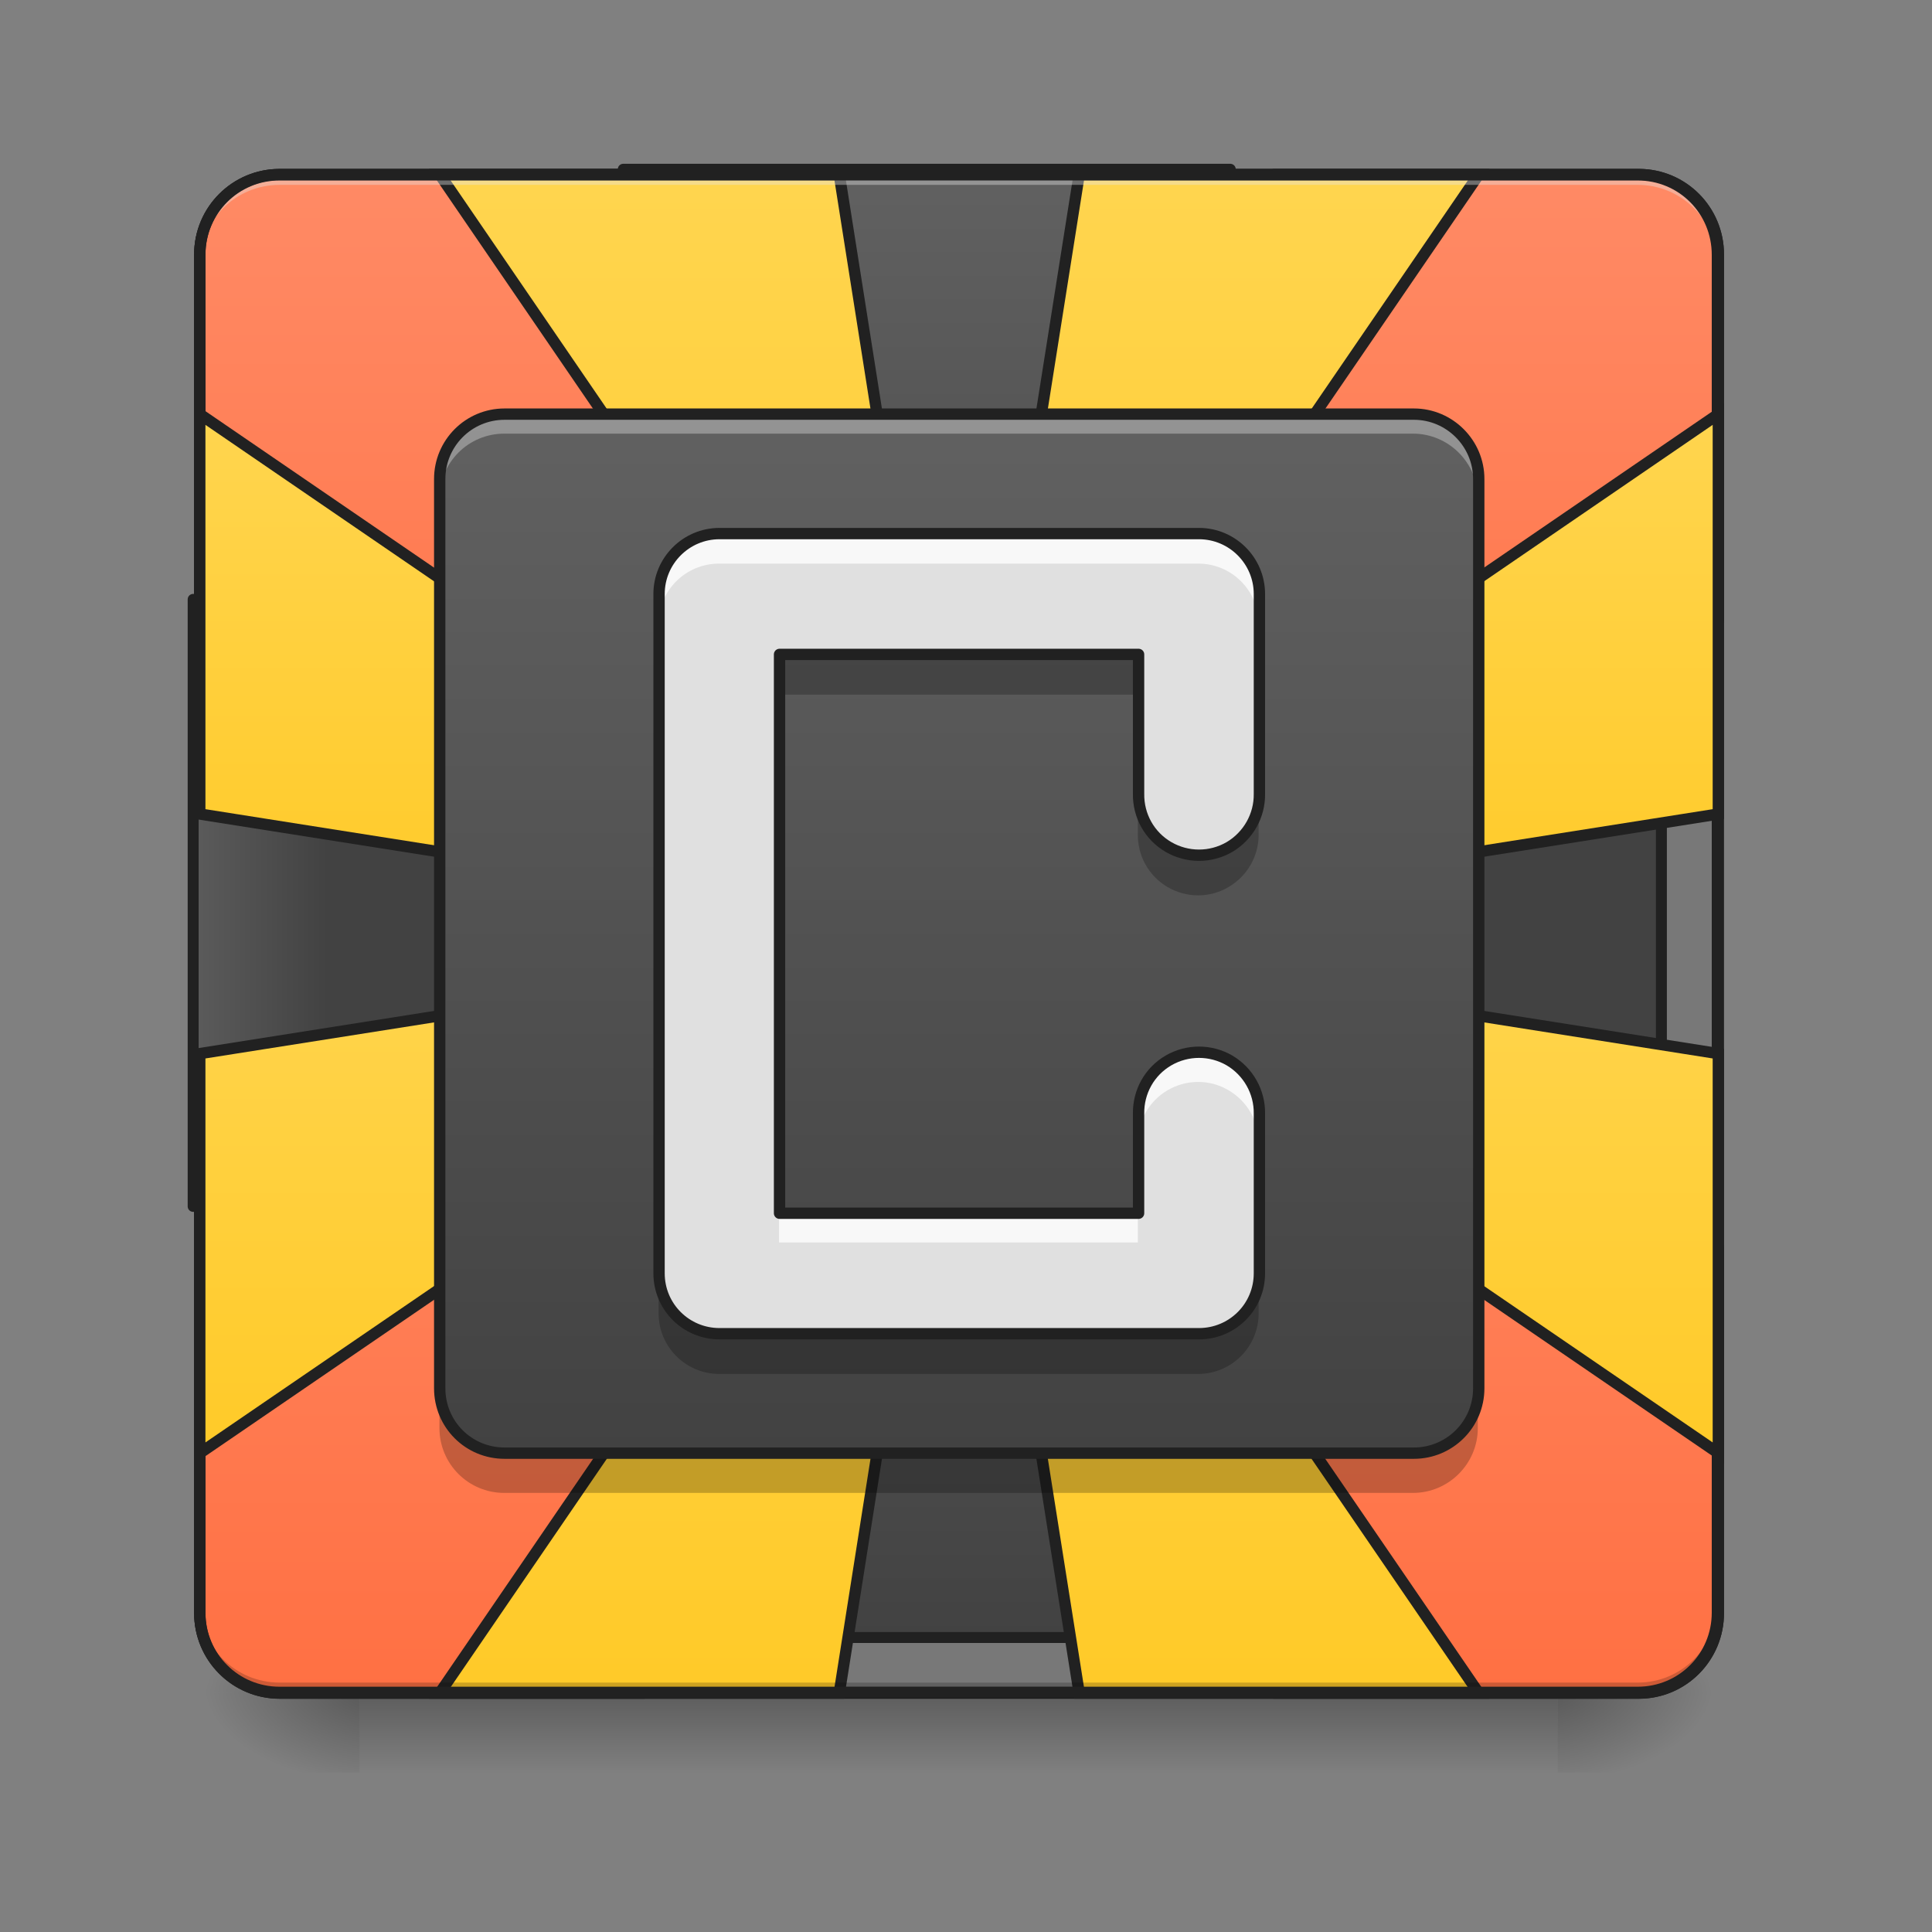 <?xml version="1.0" encoding="UTF-8"?>
<svg xmlns="http://www.w3.org/2000/svg" xmlns:xlink="http://www.w3.org/1999/xlink" width="22px" height="22px" viewBox="0 0 22 22" version="1.1">
<rect x="0" y="0" width="22" height="22" fill="#808080" stroke="none"/>
<defs>
<linearGradient id="linear0" gradientUnits="userSpaceOnUse" x1="960" y1="935.118" x2="960" y2="175.118" >
<stop offset="0" style="stop-color:rgb(25.882%,25.882%,25.882%);stop-opacity:1;"/>
<stop offset="1" style="stop-color:rgb(38.039%,38.039%,38.039%);stop-opacity:1;"/>
</linearGradient>
<linearGradient id="linear1" gradientUnits="userSpaceOnUse" x1="146.933" y1="32.416" x2="146.933" y2="233.5" gradientTransform="matrix(-1,-0,0,-1,506.766,64.833)">
<stop offset="0" style="stop-color:rgb(100%,43.922%,26.275%);stop-opacity:1;"/>
<stop offset="1" style="stop-color:rgb(100%,54.118%,39.608%);stop-opacity:1;"/>
</linearGradient>
<linearGradient id="linear2" gradientUnits="userSpaceOnUse" x1="146.933" y1="32.416" x2="146.933" y2="233.5" gradientTransform="matrix(1,0,0,-1,1.232,64.833)">
<stop offset="0" style="stop-color:rgb(100%,43.922%,26.275%);stop-opacity:1;"/>
<stop offset="1" style="stop-color:rgb(100%,54.118%,39.608%);stop-opacity:1;"/>
</linearGradient>
<linearGradient id="linear3" gradientUnits="userSpaceOnUse" x1="254" y1="233.5" x2="254" y2="254.667" gradientTransform="matrix(0.043,0,0,0.043,-0,9.239)">
<stop offset="0" style="stop-color:rgb(0%,0%,0%);stop-opacity:0.275;"/>
<stop offset="1" style="stop-color:rgb(0%,0%,0%);stop-opacity:0;"/>
</linearGradient>
<radialGradient id="radial0" gradientUnits="userSpaceOnUse" cx="450.909" cy="189.579" fx="450.909" fy="189.579" r="21.167" gradientTransform="matrix(0,-0.054,-0.097,-0,35.84,43.722)">
<stop offset="0" style="stop-color:rgb(0%,0%,0%);stop-opacity:0.314;"/>
<stop offset="0.222" style="stop-color:rgb(0%,0%,0%);stop-opacity:0.275;"/>
<stop offset="1" style="stop-color:rgb(0%,0%,0%);stop-opacity:0;"/>
</radialGradient>
<radialGradient id="radial1" gradientUnits="userSpaceOnUse" cx="450.909" cy="189.579" fx="450.909" fy="189.579" r="21.167" gradientTransform="matrix(-0,0.054,0.097,0,-14.01,-5.175)">
<stop offset="0" style="stop-color:rgb(0%,0%,0%);stop-opacity:0.314;"/>
<stop offset="0.222" style="stop-color:rgb(0%,0%,0%);stop-opacity:0.275;"/>
<stop offset="1" style="stop-color:rgb(0%,0%,0%);stop-opacity:0;"/>
</radialGradient>
<radialGradient id="radial2" gradientUnits="userSpaceOnUse" cx="450.909" cy="189.579" fx="450.909" fy="189.579" r="21.167" gradientTransform="matrix(-0,-0.054,0.097,-0,-14.01,43.722)">
<stop offset="0" style="stop-color:rgb(0%,0%,0%);stop-opacity:0.314;"/>
<stop offset="0.222" style="stop-color:rgb(0%,0%,0%);stop-opacity:0.275;"/>
<stop offset="1" style="stop-color:rgb(0%,0%,0%);stop-opacity:0;"/>
</radialGradient>
<radialGradient id="radial3" gradientUnits="userSpaceOnUse" cx="450.909" cy="189.579" fx="450.909" fy="189.579" r="21.167" gradientTransform="matrix(0,0.054,-0.097,0,35.84,-5.175)">
<stop offset="0" style="stop-color:rgb(0%,0%,0%);stop-opacity:0.314;"/>
<stop offset="0.222" style="stop-color:rgb(0%,0%,0%);stop-opacity:0.275;"/>
<stop offset="1" style="stop-color:rgb(0%,0%,0%);stop-opacity:0;"/>
</radialGradient>
<linearGradient id="linear4" gradientUnits="userSpaceOnUse" x1="960" y1="1695.118" x2="960" y2="935.118" >
<stop offset="0" style="stop-color:rgb(25.882%,25.882%,25.882%);stop-opacity:1;"/>
<stop offset="1" style="stop-color:rgb(38.039%,38.039%,38.039%);stop-opacity:1;"/>
</linearGradient>
<linearGradient id="linear5" gradientUnits="userSpaceOnUse" x1="115.183" y1="233.5" x2="115.183" y2="32.417" gradientTransform="matrix(-1,0,0,1,506.766,0)">
<stop offset="0" style="stop-color:rgb(100%,43.922%,26.275%);stop-opacity:1;"/>
<stop offset="1" style="stop-color:rgb(100%,54.118%,39.608%);stop-opacity:1;"/>
</linearGradient>
<linearGradient id="linear6" gradientUnits="userSpaceOnUse" x1="104.601" y1="233.5" x2="104.601" y2="32.417" gradientTransform="matrix(1,0,0,1,1.232,0)">
<stop offset="0" style="stop-color:rgb(100%,43.922%,26.275%);stop-opacity:1;"/>
<stop offset="1" style="stop-color:rgb(100%,54.118%,39.608%);stop-opacity:1;"/>
</linearGradient>
<linearGradient id="linear7" gradientUnits="userSpaceOnUse" x1="190.5" y1="233.5" x2="190.5" y2="32.417" gradientTransform="matrix(-1,0,0,1,508,0)">
<stop offset="0" style="stop-color:rgb(100%,79.216%,15.686%);stop-opacity:1;"/>
<stop offset="1" style="stop-color:rgb(100%,83.529%,30.98%);stop-opacity:1;"/>
</linearGradient>
<linearGradient id="linear8" gradientUnits="userSpaceOnUse" x1="190.5" y1="233.5" x2="190.5" y2="32.417" >
<stop offset="0" style="stop-color:rgb(100%,79.216%,15.686%);stop-opacity:1;"/>
<stop offset="1" style="stop-color:rgb(100%,83.529%,30.98%);stop-opacity:1;"/>
</linearGradient>
<linearGradient id="linear9" gradientUnits="userSpaceOnUse" x1="169.333" y1="32.417" x2="169.333" y2="233.5" gradientTransform="matrix(1,0,0,-1,0,64.833)">
<stop offset="0" style="stop-color:rgb(100%,79.216%,15.686%);stop-opacity:1;"/>
<stop offset="1" style="stop-color:rgb(100%,83.529%,30.98%);stop-opacity:1;"/>
</linearGradient>
<linearGradient id="linear10" gradientUnits="userSpaceOnUse" x1="211.667" y1="32.417" x2="211.667" y2="233.5" gradientTransform="matrix(-1,-0,0,-1,508,64.833)">
<stop offset="0" style="stop-color:rgb(100%,79.216%,15.686%);stop-opacity:1;"/>
<stop offset="1" style="stop-color:rgb(100%,83.529%,30.98%);stop-opacity:1;"/>
</linearGradient>
<linearGradient id="linear11" gradientUnits="userSpaceOnUse" x1="338.662" y1="-20.915" x2="169.329" y2="-20.915" gradientTransform="matrix(1,0,0,1,0,-0)">
<stop offset="0" style="stop-color:rgb(25.882%,25.882%,25.882%);stop-opacity:1;"/>
<stop offset="1" style="stop-color:rgb(38.039%,38.039%,38.039%);stop-opacity:1;"/>
</linearGradient>
<linearGradient id="linear12" gradientUnits="userSpaceOnUse" x1="338.662" y1="-20.915" x2="169.329" y2="-20.915" gradientTransform="matrix(1,0,0,1,0,0)">
<stop offset="0" style="stop-color:rgb(25.882%,25.882%,25.882%);stop-opacity:1;"/>
<stop offset="1" style="stop-color:rgb(38.039%,38.039%,38.039%);stop-opacity:1;"/>
</linearGradient>
<linearGradient id="linear13" gradientUnits="userSpaceOnUse" x1="252.638" y1="170" x2="115.054" y2="170" gradientTransform="matrix(0,1,-1,0,286.417,-221.583)">
<stop offset="0" style="stop-color:rgb(100%,79.216%,15.686%);stop-opacity:1;"/>
<stop offset="1" style="stop-color:rgb(100%,83.529%,30.98%);stop-opacity:1;"/>
</linearGradient>
<linearGradient id="linear14" gradientUnits="userSpaceOnUse" x1="116.417" y1="148.833" x2="254" y2="148.833" gradientTransform="matrix(0,-1,-1,0,286.417,286.417)">
<stop offset="0" style="stop-color:rgb(100%,79.216%,15.686%);stop-opacity:1;"/>
<stop offset="1" style="stop-color:rgb(100%,83.529%,30.98%);stop-opacity:1;"/>
</linearGradient>
<linearGradient id="linear15" gradientUnits="userSpaceOnUse" x1="116.417" y1="148.833" x2="254" y2="148.833" gradientTransform="matrix(0,-1,1,0,221.583,286.417)">
<stop offset="0" style="stop-color:rgb(100%,79.216%,15.686%);stop-opacity:1;"/>
<stop offset="1" style="stop-color:rgb(100%,83.529%,30.98%);stop-opacity:1;"/>
</linearGradient>
<linearGradient id="linear16" gradientUnits="userSpaceOnUse" x1="252.638" y1="170" x2="115.054" y2="170" gradientTransform="matrix(0,1,1,0,221.583,-221.583)">
<stop offset="0" style="stop-color:rgb(100%,79.216%,15.686%);stop-opacity:1;"/>
<stop offset="1" style="stop-color:rgb(100%,83.529%,30.98%);stop-opacity:1;"/>
</linearGradient>
<linearGradient id="linear17" gradientUnits="userSpaceOnUse" x1="254" y1="170" x2="254" y2="-105.167" gradientTransform="matrix(0.043,0,0,0.043,0,9.239)">
<stop offset="0" style="stop-color:rgb(25.882%,25.882%,25.882%);stop-opacity:1;"/>
<stop offset="1" style="stop-color:rgb(38.039%,38.039%,38.039%);stop-opacity:1;"/>
</linearGradient>
</defs>
<g id="surface1">
<path style="fill-rule:nonzero;fill:rgb(38.039%,38.039%,38.039%);fill-opacity:0.235;stroke-width:3;stroke-linecap:square;stroke-linejoin:round;stroke:rgb(12.941%,12.941%,12.941%);stroke-opacity:1;stroke-miterlimit:4;" d="M 74.084 -168.641 L 433.959 -168.641 C 445.594 -168.641 455.047 -159.187 455.047 -147.461 L 455.047 212.323 C 455.047 224.049 445.594 233.503 433.959 233.503 L 74.084 233.503 C 62.358 233.503 52.904 224.049 52.904 212.323 L 52.904 -147.461 C 52.904 -159.187 62.358 -168.641 74.084 -168.641 Z M 74.084 -168.641 " transform="matrix(0.043,0,0,0.043,0,9.239)"/>
<path style="fill-rule:nonzero;fill:url(#linear0);stroke-width:11.339;stroke-linecap:square;stroke-linejoin:round;stroke:rgb(12.941%,12.941%,12.941%);stroke-opacity:1;stroke-miterlimit:4;" d="M 645.207 175.216 L 959.908 933.454 L 1273.579 175.216 Z M 645.207 175.216 " transform="matrix(0.011,0,0,0.011,0,0)"/>
<path style="fill-rule:nonzero;fill:url(#linear1);stroke-width:3;stroke-linecap:square;stroke-linejoin:round;stroke:rgb(12.941%,12.941%,12.941%);stroke-opacity:1;stroke-miterlimit:4;" d="M 254.43 32.431 L 455.047 -50.561 L 455.047 -147.461 C 455.047 -159.187 445.685 -168.641 433.959 -168.641 L 337.422 -168.641 L 253.976 32.431 Z M 254.43 32.431 " transform="matrix(0.043,0,0,0.043,0,9.239)"/>
<path style="fill-rule:nonzero;fill:url(#linear2);stroke-width:3;stroke-linecap:square;stroke-linejoin:round;stroke:rgb(12.941%,12.941%,12.941%);stroke-opacity:1;stroke-miterlimit:4;" d="M 253.612 32.431 L 52.904 -50.561 L 52.904 -147.461 C 52.904 -159.187 62.358 -168.641 74.084 -168.641 L 170.529 -168.641 L 253.976 32.431 Z M 253.612 32.431 " transform="matrix(0.043,0,0,0.043,0,9.239)"/>
<path style=" stroke:none;fill-rule:nonzero;fill:url(#linear3);" d="M 4.094 19.207 L 17.738 19.207 L 17.738 20.215 L 4.094 20.215 Z M 4.094 19.207 "/>
<path style=" stroke:none;fill-rule:nonzero;fill:url(#radial0);" d="M 17.738 19.273 L 19.555 19.273 L 19.555 18.363 L 17.738 18.363 Z M 17.738 19.273 "/>
<path style=" stroke:none;fill-rule:nonzero;fill:url(#radial1);" d="M 4.094 19.273 L 2.273 19.273 L 2.273 20.184 L 4.094 20.184 Z M 4.094 19.273 "/>
<path style=" stroke:none;fill-rule:nonzero;fill:url(#radial2);" d="M 4.094 19.273 L 2.273 19.273 L 2.273 18.363 L 4.094 18.363 Z M 4.094 19.273 "/>
<path style=" stroke:none;fill-rule:nonzero;fill:url(#radial3);" d="M 17.738 19.273 L 19.555 19.273 L 19.555 20.184 L 17.738 20.184 Z M 17.738 19.273 "/>
<path style="fill-rule:nonzero;fill:url(#linear4);stroke-width:11.339;stroke-linecap:square;stroke-linejoin:round;stroke:rgb(12.941%,12.941%,12.941%);stroke-opacity:1;stroke-miterlimit:4;" d="M 959.908 935.172 L 644.52 1695.128 L 1274.266 1695.128 Z M 959.908 935.172 " transform="matrix(0.011,0,0,0.011,0,0)"/>
<path style="fill-rule:nonzero;fill:url(#linear5);stroke-width:3;stroke-linecap:square;stroke-linejoin:round;stroke:rgb(12.941%,12.941%,12.941%);stroke-opacity:1;stroke-miterlimit:4;" d="M 254.43 32.431 L 455.047 115.423 L 455.047 212.323 C 455.047 224.049 445.685 233.503 433.959 233.503 L 337.422 233.503 L 253.976 32.431 Z M 254.43 32.431 " transform="matrix(0.043,0,0,0.043,0,9.239)"/>
<path style="fill-rule:nonzero;fill:url(#linear6);stroke-width:3;stroke-linecap:square;stroke-linejoin:round;stroke:rgb(12.941%,12.941%,12.941%);stroke-opacity:1;stroke-miterlimit:4;" d="M 253.612 32.431 L 52.904 115.423 L 52.904 212.323 C 52.904 224.049 62.358 233.503 74.084 233.503 L 170.529 233.503 L 253.976 32.431 Z M 253.612 32.431 " transform="matrix(0.043,0,0,0.043,0,9.239)"/>
<path style="fill-rule:evenodd;fill:url(#linear7);stroke-width:3;stroke-linecap:butt;stroke-linejoin:miter;stroke:rgb(12.941%,12.941%,12.941%);stroke-opacity:1;stroke-miterlimit:4;" d="M 391.599 233.503 L 253.976 32.431 L 285.791 233.503 Z M 391.599 233.503 " transform="matrix(0.043,0,0,0.043,0,9.239)"/>
<path style="fill-rule:evenodd;fill:url(#linear8);stroke-width:3;stroke-linecap:butt;stroke-linejoin:miter;stroke:rgb(12.941%,12.941%,12.941%);stroke-opacity:1;stroke-miterlimit:4;" d="M 116.443 233.503 L 253.976 32.431 L 222.252 233.503 Z M 116.443 233.503 " transform="matrix(0.043,0,0,0.043,0,9.239)"/>
<path style=" stroke:none;fill-rule:nonzero;fill:rgb(0%,0%,0%);fill-opacity:0.196;" d="M 3.184 19.273 C 2.68 19.273 2.273 18.867 2.273 18.363 L 2.273 18.25 C 2.273 18.754 2.68 19.16 3.184 19.16 L 18.648 19.16 C 19.152 19.16 19.555 18.754 19.555 18.25 L 19.555 18.363 C 19.555 18.867 19.152 19.273 18.648 19.273 Z M 3.184 19.273 "/>
<path style="fill-rule:evenodd;fill:url(#linear9);stroke-width:3;stroke-linecap:butt;stroke-linejoin:miter;stroke:rgb(12.941%,12.941%,12.941%);stroke-opacity:1;stroke-miterlimit:4;" d="M 116.443 -168.641 L 253.976 32.431 L 222.252 -168.641 Z M 116.443 -168.641 " transform="matrix(0.043,0,0,0.043,0,9.239)"/>
<path style="fill-rule:evenodd;fill:url(#linear10);stroke-width:3;stroke-linecap:butt;stroke-linejoin:miter;stroke:rgb(12.941%,12.941%,12.941%);stroke-opacity:1;stroke-miterlimit:4;" d="M 391.599 -168.641 L 253.976 32.431 L 285.791 -168.641 Z M 391.599 -168.641 " transform="matrix(0.043,0,0,0.043,0,9.239)"/>
<path style=" stroke:none;fill-rule:nonzero;fill:rgb(90.196%,90.196%,90.196%);fill-opacity:0.392;" d="M 3.184 1.992 C 2.68 1.992 2.273 2.398 2.273 2.902 L 2.273 3.016 C 2.273 2.512 2.68 2.105 3.184 2.105 L 18.648 2.105 C 19.152 2.105 19.555 2.512 19.555 3.016 L 19.555 2.902 C 19.555 2.398 19.152 1.992 18.648 1.992 Z M 3.184 1.992 "/>
<path style=" stroke:none;fill-rule:nonzero;fill:rgb(12.941%,12.941%,12.941%);fill-opacity:1;" d="M 3.184 1.926 C 2.645 1.926 2.211 2.363 2.211 2.902 L 2.211 18.363 C 2.211 18.902 2.645 19.336 3.184 19.336 L 18.648 19.336 C 19.184 19.336 19.621 18.902 19.621 18.363 L 19.621 2.902 C 19.621 2.363 19.184 1.926 18.648 1.926 Z M 3.184 2.055 L 18.648 2.055 C 19.117 2.055 19.492 2.43 19.492 2.902 L 19.492 18.363 C 19.492 18.832 19.117 19.207 18.648 19.207 L 3.184 19.207 C 2.715 19.207 2.34 18.832 2.34 18.363 L 2.34 2.902 C 2.34 2.43 2.715 2.055 3.184 2.055 Z M 3.184 2.055 "/>
<path style="fill-rule:nonzero;fill:url(#linear11);stroke-width:11.339;stroke-linecap:square;stroke-linejoin:round;stroke:rgb(12.941%,12.941%,12.941%);stroke-opacity:1;stroke-miterlimit:4;" d="M 199.952 620.47 L 199.952 1248.843 L 958.534 935.172 Z M 199.952 620.47 " transform="matrix(0.011,-0,0,0.011,0,-0)"/>
<path style="fill-rule:nonzero;fill:url(#linear12);stroke-width:11.339;stroke-linecap:square;stroke-linejoin:round;stroke:rgb(12.941%,12.941%,12.941%);stroke-opacity:1;stroke-miterlimit:4;" d="M 1719.864 619.783 L 959.908 935.172 L 1719.864 1249.53 Z M 1719.864 619.783 " transform="matrix(0.011,-0,0,0.011,0,-0)"/>
<path style="fill-rule:evenodd;fill:url(#linear13);stroke-width:3;stroke-linecap:butt;stroke-linejoin:miter;stroke:rgb(12.941%,12.941%,12.941%);stroke-opacity:1;stroke-miterlimit:4;" d="M 52.904 -105.192 L 253.976 32.431 L 52.904 0.707 Z M 52.904 -105.192 " transform="matrix(0.043,0,0,0.043,0,9.239)"/>
<path style="fill-rule:evenodd;fill:url(#linear14);stroke-width:3;stroke-linecap:butt;stroke-linejoin:miter;stroke:rgb(12.941%,12.941%,12.941%);stroke-opacity:1;stroke-miterlimit:4;" d="M 52.904 169.963 L 253.976 32.431 L 52.904 64.155 Z M 52.904 169.963 " transform="matrix(0.043,0,0,0.043,0,9.239)"/>
<path style="fill-rule:evenodd;fill:url(#linear15);stroke-width:3;stroke-linecap:butt;stroke-linejoin:miter;stroke:rgb(12.941%,12.941%,12.941%);stroke-opacity:1;stroke-miterlimit:4;" d="M 455.047 169.963 L 253.976 32.431 L 455.047 64.155 Z M 455.047 169.963 " transform="matrix(0.043,0,0,0.043,0,9.239)"/>
<path style="fill-rule:evenodd;fill:url(#linear16);stroke-width:3;stroke-linecap:butt;stroke-linejoin:miter;stroke:rgb(12.941%,12.941%,12.941%);stroke-opacity:1;stroke-miterlimit:4;" d="M 455.047 -105.192 L 253.976 32.431 L 455.047 0.707 Z M 455.047 -105.192 " transform="matrix(0.043,0,0,0.043,0,9.239)"/>
<path style=" stroke:none;fill-rule:nonzero;fill:url(#linear17);" d="M 5.742 4.719 L 16.09 4.719 C 16.496 4.719 16.828 5.051 16.828 5.457 L 16.828 15.805 C 16.828 16.215 16.496 16.543 16.09 16.543 L 5.742 16.543 C 5.332 16.543 5.004 16.215 5.004 15.805 L 5.004 5.457 C 5.004 5.051 5.332 4.719 5.742 4.719 Z M 5.742 4.719 "/>
<path style=" stroke:none;fill-rule:nonzero;fill:rgb(87.843%,87.843%,87.843%);fill-opacity:1;" d="M 8.188 6.078 C 7.809 6.078 7.5 6.387 7.5 6.766 L 7.5 14.496 C 7.5 14.879 7.809 15.184 8.188 15.184 L 13.645 15.184 C 14.023 15.184 14.332 14.879 14.332 14.496 L 14.332 12.68 C 14.336 12.43 14.203 12.199 13.992 12.074 C 13.777 11.949 13.512 11.949 13.297 12.074 C 13.082 12.199 12.953 12.43 12.957 12.68 L 12.957 13.812 L 8.871 13.812 L 8.871 7.453 L 12.957 7.453 L 12.957 9.039 C 12.953 9.289 13.082 9.52 13.297 9.645 C 13.512 9.77 13.777 9.77 13.992 9.645 C 14.203 9.52 14.336 9.289 14.332 9.039 L 14.332 6.766 C 14.332 6.387 14.023 6.078 13.645 6.078 Z M 8.188 6.078 "/>
<path style=" stroke:none;fill-rule:nonzero;fill:rgb(97.255%,97.255%,97.255%);fill-opacity:1;" d="M 8.188 6.078 C 7.809 6.078 7.5 6.387 7.5 6.766 L 7.5 7.102 C 7.5 6.723 7.809 6.418 8.188 6.418 L 13.645 6.418 C 14.023 6.418 14.332 6.723 14.332 7.102 L 14.332 6.766 C 14.332 6.387 14.023 6.078 13.645 6.078 Z M 13.633 11.98 C 13.453 11.984 13.277 12.059 13.152 12.191 C 13.023 12.32 12.953 12.496 12.957 12.68 L 12.957 13.016 C 12.953 12.77 13.082 12.539 13.297 12.414 C 13.512 12.289 13.777 12.289 13.988 12.414 C 14.203 12.539 14.336 12.77 14.332 13.016 L 14.332 12.68 C 14.332 12.492 14.262 12.312 14.129 12.184 C 14 12.051 13.82 11.98 13.633 11.98 Z M 8.871 13.812 L 8.871 14.148 L 12.957 14.148 L 12.957 13.812 Z M 8.871 13.812 "/>
<path style=" stroke:none;fill-rule:nonzero;fill:rgb(0%,0%,0%);fill-opacity:0.235;" d="M 8.871 7.457 L 8.871 7.91 L 12.957 7.91 L 12.957 7.457 Z M 12.957 9.043 L 12.957 9.5 C 12.953 9.746 13.082 9.977 13.297 10.102 C 13.512 10.227 13.777 10.227 13.988 10.102 C 14.203 9.977 14.336 9.746 14.332 9.5 L 14.332 9.043 C 14.336 9.293 14.203 9.523 13.988 9.648 C 13.777 9.773 13.512 9.773 13.297 9.648 C 13.082 9.523 12.953 9.293 12.957 9.043 Z M 7.5 14.504 L 7.5 14.957 C 7.5 15.336 7.809 15.645 8.188 15.645 L 13.645 15.645 C 14.023 15.645 14.332 15.336 14.332 14.957 L 14.332 14.504 C 14.332 14.883 14.023 15.188 13.645 15.188 L 8.188 15.188 C 7.809 15.188 7.5 14.883 7.5 14.504 Z M 7.5 14.504 "/>
<path style="fill:none;stroke-width:3;stroke-linecap:round;stroke-linejoin:round;stroke:rgb(12.941%,12.941%,12.941%);stroke-opacity:1;stroke-miterlimit:4;" d="M 190.527 -73.559 C 181.71 -73.559 174.529 -66.378 174.529 -57.56 L 174.529 122.331 C 174.529 131.24 181.71 138.33 190.527 138.33 L 317.515 138.33 C 326.332 138.33 333.514 131.24 333.514 122.331 L 333.514 80.063 C 333.605 74.245 330.514 68.882 325.605 65.973 C 320.606 63.064 314.425 63.064 309.425 65.973 C 304.425 68.882 301.426 74.245 301.517 80.063 L 301.517 106.424 L 206.435 106.424 L 206.435 -41.562 L 301.517 -41.562 L 301.517 -4.656 C 301.426 1.161 304.425 6.524 309.425 9.433 C 314.425 12.342 320.606 12.342 325.605 9.433 C 330.514 6.524 333.605 1.161 333.514 -4.656 L 333.514 -57.56 C 333.514 -66.378 326.332 -73.559 317.515 -73.559 Z M 190.527 -73.559 " transform="matrix(0.043,0,0,0.043,0,9.239)"/>
<path style=" stroke:none;fill-rule:nonzero;fill:rgb(100%,100%,100%);fill-opacity:0.314;" d="M 5.742 4.719 C 5.332 4.719 5.004 5.051 5.004 5.457 L 5.004 5.676 C 5.004 5.27 5.332 4.938 5.742 4.938 L 16.09 4.938 C 16.496 4.938 16.828 5.27 16.828 5.676 L 16.828 5.457 C 16.828 5.051 16.496 4.719 16.09 4.719 Z M 5.742 4.719 "/>
<path style=" stroke:none;fill-rule:nonzero;fill:rgb(0%,0%,0%);fill-opacity:0.235;" d="M 5.004 15.805 L 5.004 16.262 C 5.004 16.668 5.332 17 5.742 17 L 16.09 17 C 16.496 17 16.828 16.668 16.828 16.262 L 16.828 15.805 C 16.828 16.215 16.496 16.543 16.09 16.543 L 5.742 16.543 C 5.332 16.543 5.004 16.215 5.004 15.805 Z M 5.004 15.805 "/>
<path style="fill:none;stroke-width:3;stroke-linecap:round;stroke-linejoin:round;stroke:rgb(12.941%,12.941%,12.941%);stroke-opacity:1;stroke-miterlimit:4;" d="M 133.624 -105.192 L 374.419 -105.192 C 383.872 -105.192 391.599 -97.466 391.599 -88.012 L 391.599 152.783 C 391.599 162.328 383.872 169.963 374.419 169.963 L 133.624 169.963 C 124.079 169.963 116.443 162.328 116.443 152.783 L 116.443 -88.012 C 116.443 -97.466 124.079 -105.192 133.624 -105.192 Z M 133.624 -105.192 " transform="matrix(0.043,0,0,0.043,0,9.239)"/>
</g>
</svg>
